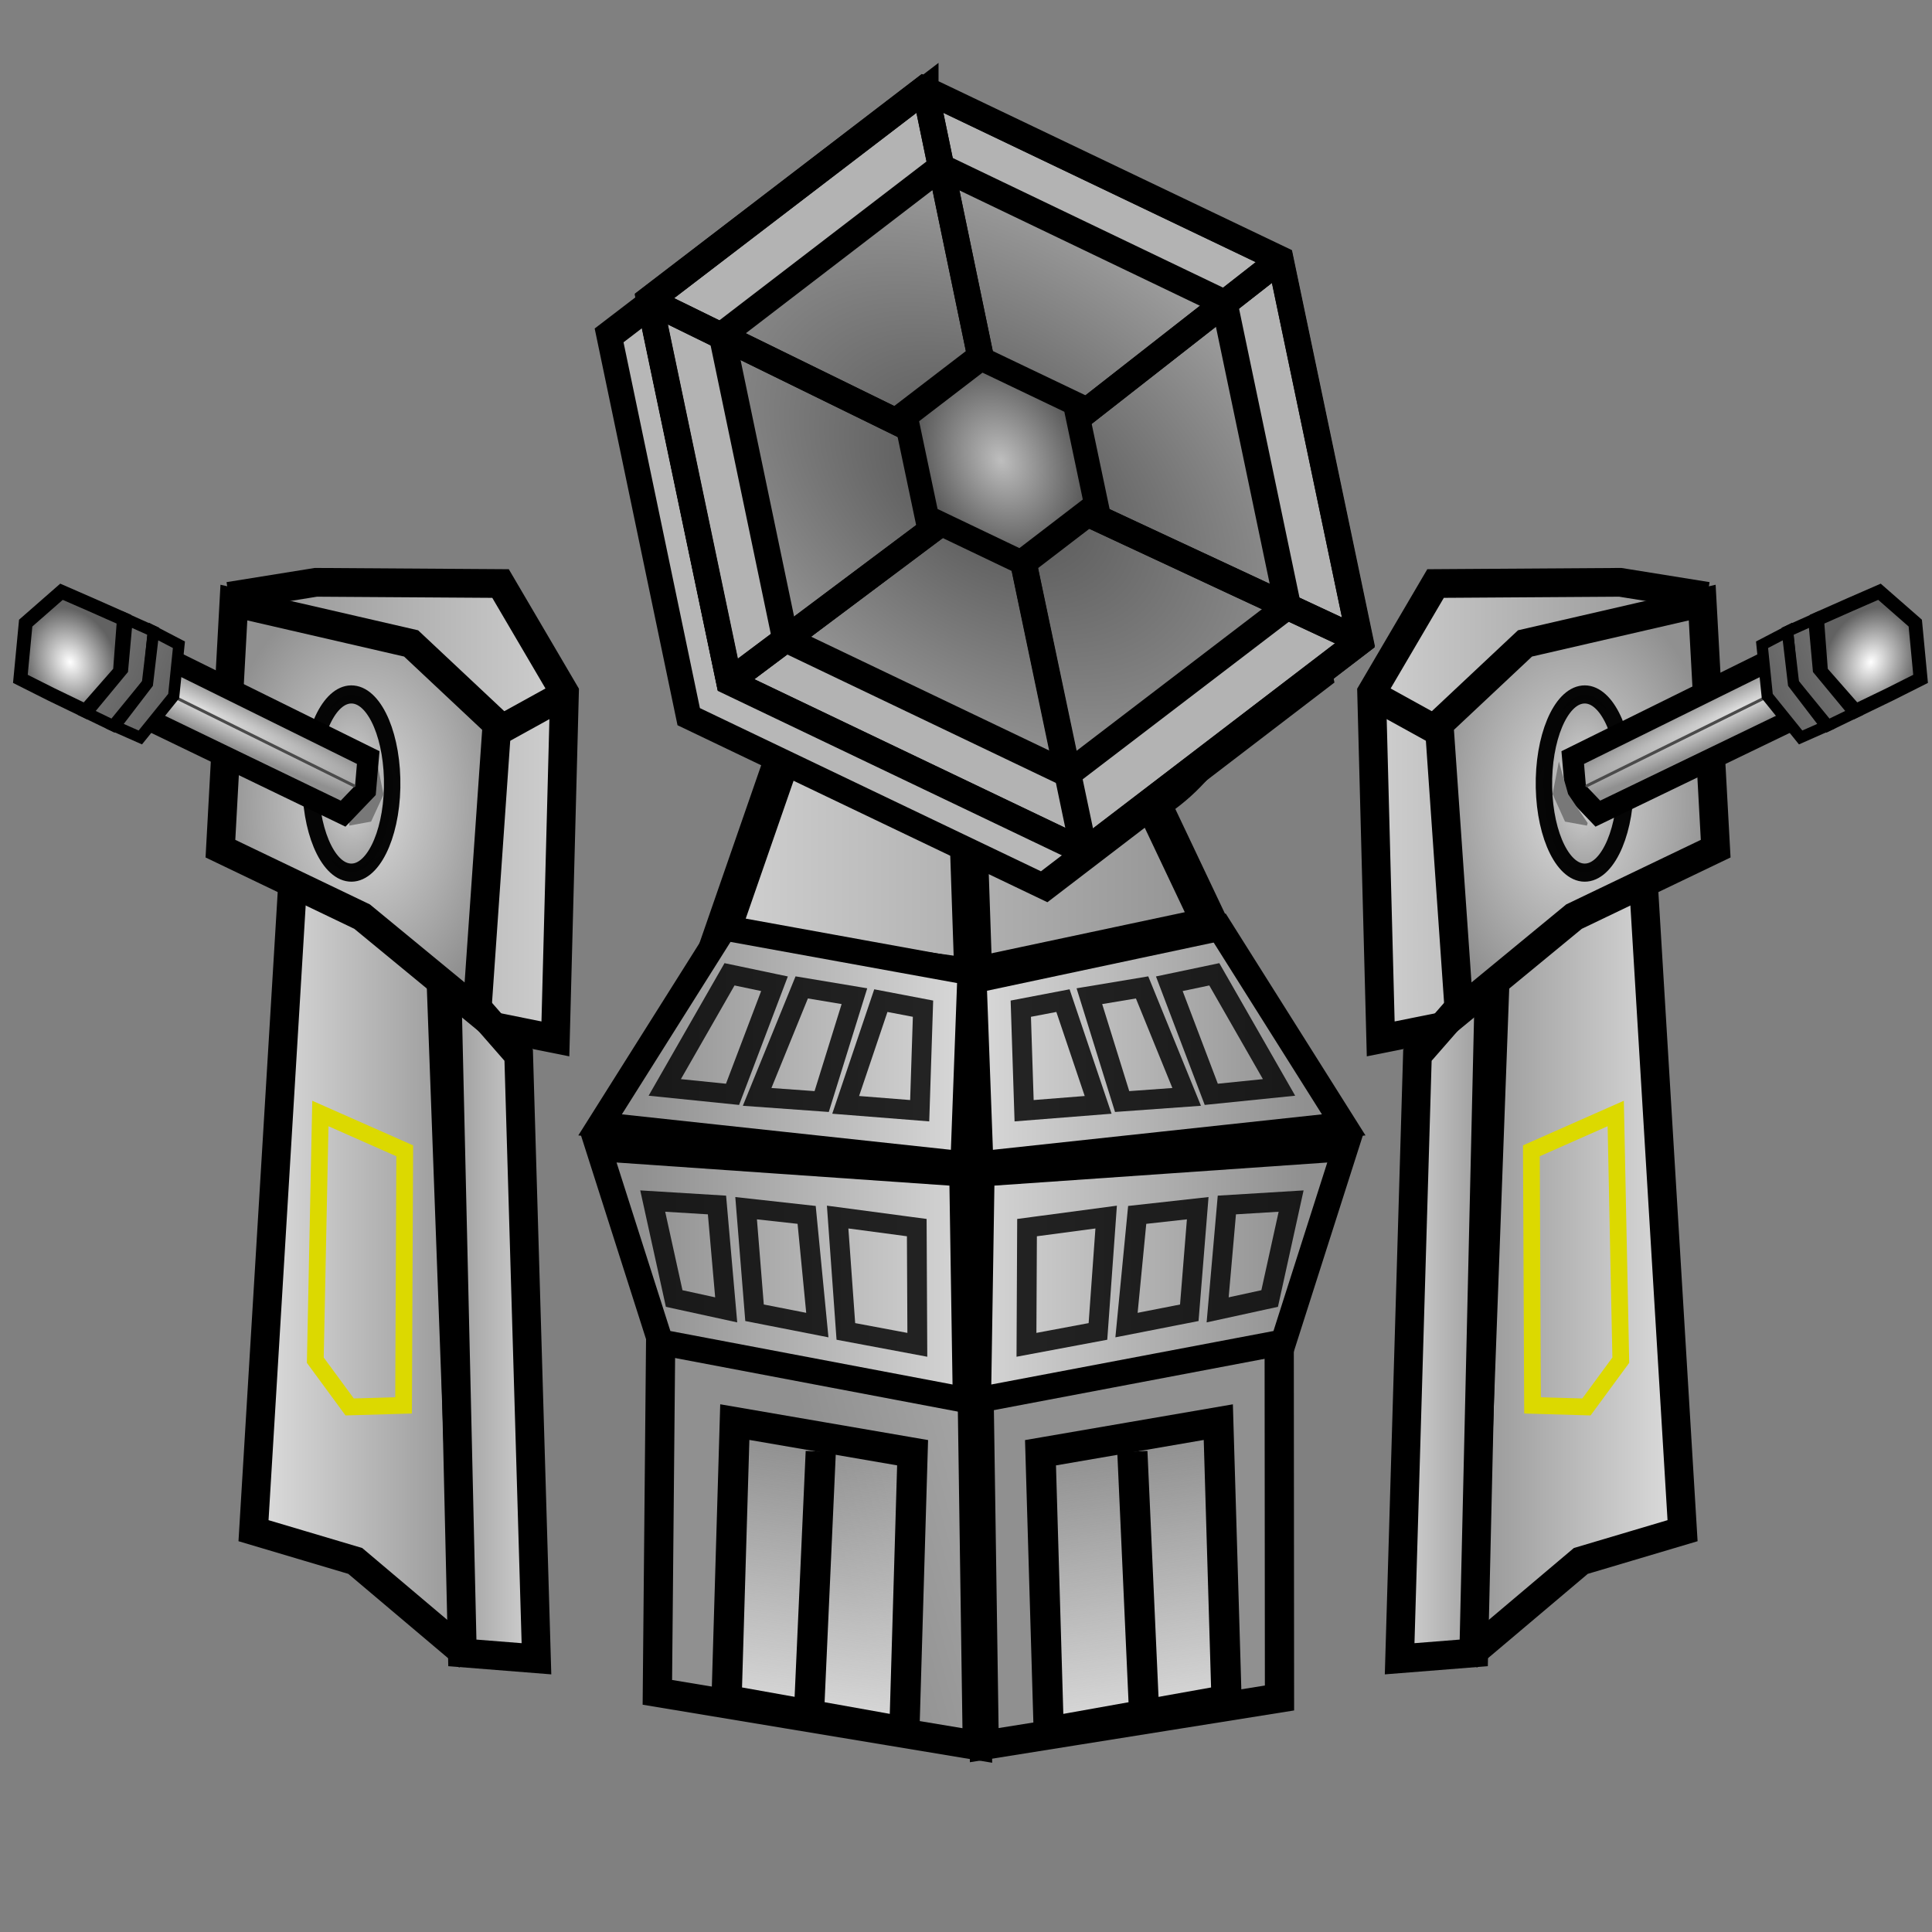<?xml version="1.0" encoding="UTF-8" standalone="no"?>
<!-- Created with Inkscape (http://www.inkscape.org/) -->

<svg
   xmlns:dc="http://purl.org/dc/elements/1.1/"
   xmlns:cc="http://creativecommons.org/ns#"
   xmlns:rdf="http://www.w3.org/1999/02/22-rdf-syntax-ns#"
   xmlns:svg="http://www.w3.org/2000/svg"
   xmlns="http://www.w3.org/2000/svg"
   xmlns:xlink="http://www.w3.org/1999/xlink"
   xmlns:sodipodi="http://sodipodi.sourceforge.net/DTD/sodipodi-0.dtd"
   xmlns:inkscape="http://www.inkscape.org/namespaces/inkscape"
   width="64"
   height="64"
   id="svg2"
   version="1.1"
   inkscape:version="0.48.4 r9939"
   sodipodi:docname="allyourbases.1.1.svg"
   inkscape:export-filename="/home/jami/workspace/valley-of-bones/art/exported/tower-overlay.png"
   inkscape:export-xdpi="90"
   inkscape:export-ydpi="90">
  <rect width="100%" height="100%" fill="#808080" stroke="none"/>
  <defs
     id="defs4">
    <linearGradient
       inkscape:collect="always"
       id="linearGradient3946">
      <stop
         style="stop-color:#dedede;stop-opacity:1;"
         offset="0"
         id="stop3948" />
      <stop
         style="stop-color:#dedede;stop-opacity:0;"
         offset="1"
         id="stop3950" />
    </linearGradient>
    <linearGradient
       id="linearGradient4002">
      <stop
         id="stop4004"
         offset="0"
         style="stop-color:#dcdcdc;stop-opacity:1;" />
      <stop
         id="stop4006"
         offset="1"
         style="stop-color:#5a5a5a;stop-opacity:1" />
    </linearGradient>
    <linearGradient
       id="linearGradient3880">
      <stop
         id="stop3882"
         offset="0"
         style="stop-color:#d8d8d8;stop-opacity:1;" />
      <stop
         id="stop3884"
         offset="1"
         style="stop-color:#969696;stop-opacity:1;" />
    </linearGradient>
    <linearGradient
       id="linearGradient3862">
      <stop
         style="stop-color:#ffffff;stop-opacity:1;"
         offset="0"
         id="stop3864" />
      <stop
         style="stop-color:#ffffff;stop-opacity:0.675;"
         offset="1"
         id="stop3866" />
    </linearGradient>
    <linearGradient
       id="linearGradient3998">
      <stop
         id="stop4000"
         offset="0"
         style="stop-color:#bebebe;stop-opacity:1;" />
      <stop
         id="stop4002"
         offset="1"
         style="stop-color:#515151;stop-opacity:1;" />
    </linearGradient>
    <linearGradient
       id="linearGradient3932">
      <stop
         id="stop3934"
         offset="0"
         style="stop-color:#ffffff;stop-opacity:1;" />
      <stop
         id="stop3936"
         offset="1"
         style="stop-color:#626262;stop-opacity:1;" />
    </linearGradient>
    <linearGradient
       id="linearGradient3926">
      <stop
         id="stop3928"
         offset="0"
         style="stop-color:#f3ee28;stop-opacity:1;" />
      <stop
         id="stop3930"
         offset="1"
         style="stop-color:#89d539;stop-opacity:1;" />
    </linearGradient>
    <linearGradient
       id="linearGradient3920">
      <stop
         style="stop-color:#da7c71;stop-opacity:1;"
         offset="0"
         id="stop3922" />
      <stop
         style="stop-color:#2daf15;stop-opacity:1;"
         offset="1"
         id="stop3924" />
    </linearGradient>
    <linearGradient
       id="linearGradient3914">
      <stop
         id="stop3916"
         offset="0"
         style="stop-color:#7be02a;stop-opacity:1;" />
      <stop
         id="stop3918"
         offset="1"
         style="stop-color:#dc5f3f;stop-opacity:1;" />
    </linearGradient>
    <linearGradient
       id="linearGradient5419">
      <stop
         style="stop-color:#575757;stop-opacity:1;"
         offset="0"
         id="stop5421" />
      <stop
         style="stop-color:#9b9b9b;stop-opacity:1;"
         offset="1"
         id="stop5423" />
    </linearGradient>
    <linearGradient
       id="linearGradient3957">
      <stop
         style="stop-color:#232323;stop-opacity:1;"
         offset="0"
         id="stop3959" />
      <stop
         style="stop-color:#252525;stop-opacity:0.667;"
         offset="1"
         id="stop3961" />
    </linearGradient>
    <linearGradient
       inkscape:collect="always"
       id="linearGradient3949">
      <stop
         style="stop-color:#2c2c2c;stop-opacity:1;"
         offset="0"
         id="stop3951" />
      <stop
         style="stop-color:#2c2c2c;stop-opacity:0;"
         offset="1"
         id="stop3953" />
    </linearGradient>
    <linearGradient
       id="linearGradient3885">
      <stop
         style="stop-color:#000000;stop-opacity:1;"
         offset="0"
         id="stop3887" />
      <stop
         style="stop-color:#abae2c;stop-opacity:0;"
         offset="1"
         id="stop3889" />
    </linearGradient>
    <linearGradient
       id="linearGradient3819">
      <stop
         style="stop-color:#353535;stop-opacity:1;"
         offset="0"
         id="stop3821" />
      <stop
         style="stop-color:#09610d;stop-opacity:0;"
         offset="1"
         id="stop3823" />
    </linearGradient>
    <linearGradient
       id="linearGradient3777">
      <stop
         style="stop-color:#dcdcdc;stop-opacity:1;"
         offset="0"
         id="stop3779" />
      <stop
         style="stop-color:#909090;stop-opacity:1;"
         offset="1"
         id="stop3781" />
    </linearGradient>
    <radialGradient
       inkscape:collect="always"
       xlink:href="#linearGradient3777"
       id="radialGradient3795"
       cx="45.312"
       cy="26.857"
       fx="45.312"
       fy="26.857"
       r="12.498"
       gradientTransform="matrix(1.284,-0.115,0.106,1.369,-15.733,-4.708)"
       gradientUnits="userSpaceOnUse" />
    <radialGradient
       inkscape:collect="always"
       xlink:href="#linearGradient3932"
       id="radialGradient3835"
       cx="39.821"
       cy="21.991"
       fx="39.821"
       fy="21.991"
       r="2.096"
       gradientTransform="matrix(1,0,0,1.362,0,-7.961)"
       gradientUnits="userSpaceOnUse" />
    <linearGradient
       inkscape:collect="always"
       xlink:href="#linearGradient3777"
       id="linearGradient3849"
       x1="61.989"
       y1="41.404"
       x2="30.177"
       y2="52.396"
       gradientUnits="userSpaceOnUse"
       gradientTransform="matrix(0.585,0,0,0.724,9.833,1000.585)" />
    <radialGradient
       inkscape:collect="always"
       xlink:href="#linearGradient3885"
       id="radialGradient3895"
       cx="34.219"
       cy="12.072"
       fx="34.219"
       fy="12.072"
       r="5.298"
       gradientTransform="matrix(0.856,-0.006,0.005,0.745,2.095,989.772)"
       gradientUnits="userSpaceOnUse" />
    <radialGradient
       inkscape:collect="always"
       xlink:href="#linearGradient3819"
       id="radialGradient3903"
       cx="34.219"
       cy="12.072"
       fx="34.219"
       fy="12.072"
       r="5.298"
       gradientTransform="matrix(0.856,-0.006,0.005,0.745,2.095,989.772)"
       gradientUnits="userSpaceOnUse" />
    <radialGradient
       inkscape:collect="always"
       xlink:href="#linearGradient3819"
       id="radialGradient3907"
       gradientUnits="userSpaceOnUse"
       gradientTransform="matrix(0.381,-0.739,0.693,0.332,7.005,1025.601)"
       cx="34.219"
       cy="12.072"
       fx="34.219"
       fy="12.072"
       r="5.298" />
    <radialGradient
       inkscape:collect="always"
       xlink:href="#linearGradient3885"
       id="radialGradient3909"
       gradientUnits="userSpaceOnUse"
       gradientTransform="matrix(0.381,-0.739,0.693,0.332,7.005,1025.601)"
       cx="34.219"
       cy="12.072"
       fx="34.219"
       fy="12.072"
       r="5.298" />
    <radialGradient
       inkscape:collect="always"
       xlink:href="#linearGradient3819"
       id="radialGradient3913"
       gradientUnits="userSpaceOnUse"
       gradientTransform="matrix(0.381,-0.739,0.693,0.332,9.462,1031.099)"
       cx="34.219"
       cy="12.072"
       fx="34.219"
       fy="12.072"
       r="5.298" />
    <radialGradient
       inkscape:collect="always"
       xlink:href="#linearGradient3885"
       id="radialGradient3915"
       gradientUnits="userSpaceOnUse"
       gradientTransform="matrix(0.381,-0.739,0.693,0.332,9.462,1031.099)"
       cx="34.219"
       cy="12.072"
       fx="34.219"
       fy="12.072"
       r="5.298" />
    <radialGradient
       inkscape:collect="always"
       xlink:href="#linearGradient3819"
       id="radialGradient3919"
       gradientUnits="userSpaceOnUse"
       gradientTransform="matrix(0.381,-0.739,0.693,0.332,15.876,1032.825)"
       cx="34.219"
       cy="12.072"
       fx="34.219"
       fy="12.072"
       r="5.298" />
    <radialGradient
       inkscape:collect="always"
       xlink:href="#linearGradient3885"
       id="radialGradient3921"
       gradientUnits="userSpaceOnUse"
       gradientTransform="matrix(0.381,-0.739,0.693,0.332,15.876,1032.825)"
       cx="34.219"
       cy="12.072"
       fx="34.219"
       fy="12.072"
       r="5.298" />
    <radialGradient
       inkscape:collect="always"
       xlink:href="#linearGradient3819"
       id="radialGradient3925"
       gradientUnits="userSpaceOnUse"
       gradientTransform="matrix(0.832,0.196,-0.183,0.724,14.323,990.895)"
       cx="34.219"
       cy="12.072"
       fx="34.219"
       fy="12.072"
       r="5.298" />
    <radialGradient
       inkscape:collect="always"
       xlink:href="#linearGradient3885"
       id="radialGradient3927"
       gradientUnits="userSpaceOnUse"
       gradientTransform="matrix(0.832,0.196,-0.183,0.724,14.323,990.895)"
       cx="34.219"
       cy="12.072"
       fx="34.219"
       fy="12.072"
       r="5.298" />
    <radialGradient
       inkscape:collect="always"
       xlink:href="#linearGradient3819"
       id="radialGradient3931"
       gradientUnits="userSpaceOnUse"
       gradientTransform="matrix(0.498,-0.671,0.629,0.434,12.998,1017.929)"
       cx="34.219"
       cy="12.072"
       fx="34.219"
       fy="12.072"
       r="5.298" />
    <radialGradient
       inkscape:collect="always"
       xlink:href="#linearGradient3885"
       id="radialGradient3933"
       gradientUnits="userSpaceOnUse"
       gradientTransform="matrix(0.498,-0.671,0.629,0.434,12.998,1017.929)"
       cx="34.219"
       cy="12.072"
       fx="34.219"
       fy="12.072"
       r="5.298" />
    <linearGradient
       inkscape:collect="always"
       xlink:href="#linearGradient3777"
       id="linearGradient3947"
       x1="35.108"
       y1="49.1"
       x2="37.87"
       y2="50.425"
       gradientUnits="userSpaceOnUse"
       gradientTransform="matrix(0.585,0,0,0.739,9.984,999.745)" />
    <radialGradient
       inkscape:collect="always"
       xlink:href="#linearGradient3949"
       id="radialGradient3955"
       cx="39.821"
       cy="21.991"
       fx="39.821"
       fy="21.991"
       r="2.096"
       gradientTransform="matrix(1,0,0,1.362,0,-7.961)"
       gradientUnits="userSpaceOnUse" />
    <linearGradient
       inkscape:collect="always"
       xlink:href="#linearGradient3932"
       id="linearGradient3866"
       x1="20.577"
       y1="44.755"
       x2="22.19"
       y2="31.125"
       gradientUnits="userSpaceOnUse"
       gradientTransform="matrix(-0.324,0,0,0.326,30.29,1006.778)" />
    <linearGradient
       inkscape:collect="always"
       xlink:href="#linearGradient3932"
       id="linearGradient3874"
       x1="26.472"
       y1="45.806"
       x2="27.911"
       y2="32.259"
       gradientUnits="userSpaceOnUse"
       gradientTransform="matrix(-0.324,0,0,0.362,35.427,1005.413)" />
    <linearGradient
       inkscape:collect="always"
       xlink:href="#linearGradient3932"
       id="linearGradient3882"
       x1="31.802"
       y1="45.419"
       x2="33.055"
       y2="33.766"
       gradientUnits="userSpaceOnUse"
       gradientTransform="matrix(-0.313,0,0,0.358,39.408,1005.617)" />
    <linearGradient
       inkscape:collect="always"
       xlink:href="#linearGradient3777"
       id="linearGradient3948"
       x1="46.19"
       y1="14.058"
       x2="50.603"
       y2="12.082"
       gradientUnits="userSpaceOnUse"
       gradientTransform="matrix(0.66,0,0,0.636,9.67,991.145)" />
    <linearGradient
       inkscape:collect="always"
       xlink:href="#linearGradient3777"
       id="linearGradient3958"
       x1="10.598"
       y1="44.489"
       x2="17.123"
       y2="37.584"
       gradientUnits="userSpaceOnUse"
       gradientTransform="matrix(0.66,0,0,0.636,9.758,990.861)" />
    <radialGradient
       inkscape:collect="always"
       xlink:href="#linearGradient3880"
       id="radialGradient3092"
       gradientUnits="userSpaceOnUse"
       gradientTransform="matrix(1.287,-0.067,0.121,2.313,-16.226,-32.213)"
       cx="45.312"
       cy="26.857"
       fx="45.312"
       fy="26.857"
       r="12.498" />
    <linearGradient
       inkscape:collect="always"
       xlink:href="#linearGradient3862"
       id="linearGradient3876"
       x1="40.483"
       y1="56.773"
       x2="40.118"
       y2="43.136"
       gradientUnits="userSpaceOnUse"
       gradientTransform="matrix(0.499,0,0,0.669,30.709,11.434)" />
    <linearGradient
       inkscape:collect="always"
       xlink:href="#linearGradient3777"
       id="linearGradient3927"
       gradientUnits="userSpaceOnUse"
       gradientTransform="matrix(-1,0,0,1,61.209,995.188)"
       x1="6.63"
       y1="35.412"
       x2="14.759"
       y2="35.412" />
    <linearGradient
       inkscape:collect="always"
       xlink:href="#linearGradient5419"
       id="linearGradient3975"
       gradientUnits="userSpaceOnUse"
       gradientTransform="matrix(0.942,0,0,0.897,4.585,113.445)"
       x1="56.483"
       y1="1000.986"
       x2="64.476"
       y2="997.703" />
    <radialGradient
       inkscape:collect="always"
       xlink:href="#linearGradient3777"
       id="radialGradient3977"
       gradientUnits="userSpaceOnUse"
       gradientTransform="matrix(0.047,0.057,-0.741,0.319,66.237,1004.141)"
       cx="49.554"
       cy="15.741"
       fx="49.554"
       fy="15.741"
       r="11.054" />
    <radialGradient
       inkscape:collect="always"
       xlink:href="#linearGradient3932"
       id="radialGradient3979"
       gradientUnits="userSpaceOnUse"
       gradientTransform="matrix(0.225,0.534,-0.45,0.194,498.259,784.318)"
       cx="60.042"
       cy="999.655"
       fx="60.042"
       fy="999.655"
       r="1.939" />
    <radialGradient
       inkscape:collect="always"
       xlink:href="#linearGradient3777"
       id="radialGradient3987"
       cx="50.022"
       cy="1013.657"
       fx="50.022"
       fy="1013.657"
       r="5.356"
       gradientTransform="matrix(1,0,0,1.357,0.688,-360.141)"
       gradientUnits="userSpaceOnUse" />
    <linearGradient
       inkscape:collect="always"
       xlink:href="#linearGradient3777"
       id="linearGradient3999"
       x1="40.361"
       y1="24.333"
       x2="54.893"
       y2="24.333"
       gradientUnits="userSpaceOnUse"
       gradientTransform="translate(0.655,991.201)" />
    <linearGradient
       inkscape:collect="always"
       xlink:href="#linearGradient3777"
       id="linearGradient4011"
       x1="43.309"
       y1="42.096"
       x2="47.592"
       y2="42.096"
       gradientUnits="userSpaceOnUse"
       gradientTransform="translate(0.655,991.201)" />
    <radialGradient
       inkscape:collect="always"
       xlink:href="#linearGradient3777"
       id="radialGradient4031"
       cx="49.518"
       cy="23.371"
       fx="49.518"
       fy="23.371"
       r="2.205"
       gradientTransform="matrix(1,0,0,1.662,0,-15.468)"
       gradientUnits="userSpaceOnUse" />
    <linearGradient
       inkscape:collect="always"
       xlink:href="#linearGradient3777"
       id="linearGradient4052"
       x1="53.125"
       y1="35.719"
       x2="63.375"
       y2="35.719"
       gradientUnits="userSpaceOnUse"
       gradientTransform="translate(0,990.362)" />
    <linearGradient
       inkscape:collect="always"
       xlink:href="#linearGradient4002"
       id="linearGradient4062"
       x1="38.062"
       y1="24.594"
       x2="40.124"
       y2="21.201"
       gradientUnits="userSpaceOnUse"
       gradientTransform="translate(0,990.362)" />
    <linearGradient
       inkscape:collect="always"
       xlink:href="#linearGradient3777"
       id="linearGradient4066"
       gradientUnits="userSpaceOnUse"
       x1="53.125"
       y1="35.719"
       x2="63.375"
       y2="35.719"
       gradientTransform="translate(-18.062,999.018)" />
    <linearGradient
       inkscape:collect="always"
       xlink:href="#linearGradient3777"
       id="linearGradient4146"
       gradientUnits="userSpaceOnUse"
       gradientTransform="matrix(0.906,0,0,1,2.599,995)"
       x1="6.63"
       y1="35.412"
       x2="14.759"
       y2="35.412" />
    <linearGradient
       inkscape:collect="always"
       xlink:href="#linearGradient3777"
       id="linearGradient4148"
       gradientUnits="userSpaceOnUse"
       x1="40.361"
       y1="24.333"
       x2="54.893"
       y2="24.333"
       gradientTransform="matrix(-0.906,0,0,1,57.464,991.013)" />
    <linearGradient
       inkscape:collect="always"
       xlink:href="#linearGradient3777"
       id="linearGradient4150"
       gradientUnits="userSpaceOnUse"
       x1="43.309"
       y1="42.096"
       x2="47.592"
       y2="42.096"
       gradientTransform="matrix(-0.906,0,0,1,57.464,991.013)" />
    <radialGradient
       inkscape:collect="always"
       xlink:href="#linearGradient3777"
       id="radialGradient4152"
       gradientUnits="userSpaceOnUse"
       gradientTransform="matrix(1,0,0,1.662,0,-15.468)"
       cx="49.518"
       cy="23.371"
       fx="49.518"
       fy="23.371"
       r="2.205" />
    <radialGradient
       inkscape:collect="always"
       xlink:href="#linearGradient3777"
       id="radialGradient4154"
       gradientUnits="userSpaceOnUse"
       gradientTransform="matrix(-0.042,0.057,0.672,0.319,-1.957,1003.954)"
       cx="49.554"
       cy="15.741"
       fx="49.554"
       fy="15.741"
       r="11.054" />
    <radialGradient
       inkscape:collect="always"
       xlink:href="#linearGradient3932"
       id="radialGradient4156"
       gradientUnits="userSpaceOnUse"
       gradientTransform="matrix(-0.204,0.534,0.408,0.194,-393.396,784.13)"
       cx="60.042"
       cy="999.655"
       fx="60.042"
       fy="999.655"
       r="1.939" />
    <linearGradient
       inkscape:collect="always"
       xlink:href="#linearGradient5419"
       id="linearGradient4158"
       gradientUnits="userSpaceOnUse"
       gradientTransform="matrix(-0.854,0,0,0.897,53.904,113.238)"
       x1="56.483"
       y1="1000.986"
       x2="64.476"
       y2="997.703" />
    <linearGradient
       inkscape:collect="always"
       xlink:href="#linearGradient3777"
       id="linearGradient4160"
       gradientUnits="userSpaceOnUse"
       x1="53.125"
       y1="35.719"
       x2="63.375"
       y2="35.719"
       gradientTransform="matrix(-1,0,0,1,62.688,990.175)" />
    <linearGradient
       inkscape:collect="always"
       xlink:href="#linearGradient3777"
       id="linearGradient4162"
       gradientUnits="userSpaceOnUse"
       gradientTransform="matrix(-1,0,0,1,80.75,998.831)"
       x1="53.125"
       y1="35.719"
       x2="63.375"
       y2="35.719" />
    <radialGradient
       inkscape:collect="always"
       xlink:href="#linearGradient3777"
       id="radialGradient4168"
       gradientUnits="userSpaceOnUse"
       gradientTransform="matrix(-0.906,0,0,1.357,57.385,-360.516)"
       cx="50.022"
       cy="1013.657"
       fx="50.022"
       fy="1013.657"
       r="5.356" />
    <linearGradient
       inkscape:collect="always"
       xlink:href="#linearGradient3932"
       id="linearGradient3937"
       gradientUnits="userSpaceOnUse"
       gradientTransform="matrix(-0.471,0,0,-0.501,44.444,1034.115)"
       x1="31.802"
       y1="45.419"
       x2="33.055"
       y2="33.766" />
    <linearGradient
       inkscape:collect="always"
       xlink:href="#linearGradient3932"
       id="linearGradient3939"
       gradientUnits="userSpaceOnUse"
       gradientTransform="matrix(-0.471,0,0,-0.501,33.069,1033.961)"
       x1="20.577"
       y1="44.755"
       x2="22.19"
       y2="31.125" />
    <linearGradient
       inkscape:collect="always"
       xlink:href="#linearGradient3932"
       id="linearGradient3941"
       gradientUnits="userSpaceOnUse"
       gradientTransform="matrix(-0.471,0,0,-0.501,39.873,1034.131)"
       x1="26.472"
       y1="45.806"
       x2="27.911"
       y2="32.259" />
    <linearGradient
       inkscape:collect="always"
       xlink:href="#linearGradient3777"
       id="linearGradient3955"
       x1="21.471"
       y1="19.812"
       x2="39.311"
       y2="19.812"
       gradientUnits="userSpaceOnUse"
       gradientTransform="matrix(1.101,0,0,1.269,-2.601,991.014)" />
    <linearGradient
       inkscape:collect="always"
       xlink:href="#linearGradient3777"
       id="linearGradient3967"
       x1="31.279"
       y1="1013.83"
       x2="41.682"
       y2="1013.83"
       gradientUnits="userSpaceOnUse"
       gradientTransform="matrix(1.1,0,0,1.269,-2.574,-263.084)" />
    <linearGradient
       inkscape:collect="always"
       xlink:href="#linearGradient3777"
       id="linearGradient3976"
       x1="30.814"
       y1="1019.731"
       x2="41.571"
       y2="1019.731"
       gradientUnits="userSpaceOnUse"
       gradientTransform="matrix(1.101,0,0,1.269,-2.601,-263.084)" />
    <linearGradient
       inkscape:collect="always"
       xlink:href="#linearGradient3777"
       id="linearGradient3984"
       x1="18.905"
       y1="1019.973"
       x2="32.004"
       y2="1019.973"
       gradientUnits="userSpaceOnUse"
       gradientTransform="matrix(0.886,0,0,1,3.527,0)" />
    <linearGradient
       inkscape:collect="always"
       xlink:href="#linearGradient3777"
       id="linearGradient3992"
       x1="18.474"
       y1="1014.078"
       x2="32.114"
       y2="1014.078"
       gradientUnits="userSpaceOnUse"
       gradientTransform="matrix(0.885,0,0,1,3.549,0)" />
    <linearGradient
       inkscape:collect="always"
       xlink:href="#linearGradient3777"
       id="linearGradient4024"
       gradientUnits="userSpaceOnUse"
       gradientTransform="matrix(-1.1,0,0,1.269,66.965,-263.084)"
       x1="31.279"
       y1="1013.83"
       x2="41.682"
       y2="1013.83" />
    <linearGradient
       inkscape:collect="always"
       xlink:href="#linearGradient3777"
       id="linearGradient4028"
       gradientUnits="userSpaceOnUse"
       gradientTransform="matrix(-1.101,0,0,1.269,66.993,-263.084)"
       x1="30.814"
       y1="1019.731"
       x2="41.571"
       y2="1019.731" />
    <linearGradient
       inkscape:collect="always"
       xlink:href="#linearGradient3777"
       id="linearGradient3214"
       gradientUnits="userSpaceOnUse"
       gradientTransform="matrix(-0.906,0,0,1,61.537,995)"
       x1="6.63"
       y1="35.412"
       x2="14.759"
       y2="35.412" />
    <linearGradient
       inkscape:collect="always"
       xlink:href="#linearGradient3777"
       id="linearGradient3216"
       gradientUnits="userSpaceOnUse"
       gradientTransform="matrix(0.906,0,0,1,6.671,991.013)"
       x1="40.361"
       y1="24.333"
       x2="54.893"
       y2="24.333" />
    <linearGradient
       inkscape:collect="always"
       xlink:href="#linearGradient3777"
       id="linearGradient3218"
       gradientUnits="userSpaceOnUse"
       gradientTransform="matrix(0.906,0,0,1,6.671,991.013)"
       x1="43.309"
       y1="42.096"
       x2="47.592"
       y2="42.096" />
    <radialGradient
       inkscape:collect="always"
       xlink:href="#linearGradient3777"
       id="radialGradient3220"
       gradientUnits="userSpaceOnUse"
       gradientTransform="matrix(0.906,0,0,1.357,6.75,-360.516)"
       cx="50.022"
       cy="1013.657"
       fx="50.022"
       fy="1013.657"
       r="5.356" />
    <radialGradient
       inkscape:collect="always"
       xlink:href="#linearGradient3777"
       id="radialGradient3222"
       gradientUnits="userSpaceOnUse"
       gradientTransform="matrix(1,0,0,1.662,0,-15.468)"
       cx="49.518"
       cy="23.371"
       fx="49.518"
       fy="23.371"
       r="2.205" />
    <radialGradient
       inkscape:collect="always"
       xlink:href="#linearGradient3777"
       id="radialGradient3224"
       gradientUnits="userSpaceOnUse"
       gradientTransform="matrix(0.042,0.057,-0.672,0.319,66.093,1003.954)"
       cx="49.554"
       cy="15.741"
       fx="49.554"
       fy="15.741"
       r="11.054" />
    <radialGradient
       inkscape:collect="always"
       xlink:href="#linearGradient3932"
       id="radialGradient3226"
       gradientUnits="userSpaceOnUse"
       gradientTransform="matrix(0.185,0.857,-0.791,0.37,842.183,588.611)"
       cx="60.123"
       cy="1000.421"
       fx="60.123"
       fy="1000.421"
       r="1.939" />
    <linearGradient
       inkscape:collect="always"
       xlink:href="#linearGradient5419"
       id="linearGradient3228"
       gradientUnits="userSpaceOnUse"
       gradientTransform="matrix(0.854,0,0,0.897,9.921,113.382)"
       x1="56.483"
       y1="1000.986"
       x2="64.476"
       y2="997.703" />
    <linearGradient
       inkscape:collect="always"
       xlink:href="#linearGradient5419"
       id="linearGradient3938"
       gradientUnits="userSpaceOnUse"
       gradientTransform="matrix(0.854,0,0,0.897,9.034,113.782)"
       x1="56.483"
       y1="1000.986"
       x2="64.476"
       y2="997.703" />
    <radialGradient
       inkscape:collect="always"
       xlink:href="#linearGradient3777"
       id="radialGradient3953"
       gradientUnits="userSpaceOnUse"
       gradientTransform="matrix(-0.042,0.057,0.672,0.319,-1.796,1003.954)"
       cx="49.554"
       cy="15.741"
       fx="49.554"
       fy="15.741"
       r="11.054" />
    <radialGradient
       inkscape:collect="always"
       xlink:href="#linearGradient3932"
       id="radialGradient3956"
       gradientUnits="userSpaceOnUse"
       gradientTransform="matrix(-0.185,0.857,0.791,0.37,-777.886,588.611)"
       cx="60.123"
       cy="1000.421"
       fx="60.123"
       fy="1000.421"
       r="1.939" />
    <linearGradient
       inkscape:collect="always"
       xlink:href="#linearGradient5419"
       id="linearGradient3959"
       gradientUnits="userSpaceOnUse"
       gradientTransform="matrix(-0.854,0,0,0.897,54.375,113.382)"
       x1="56.483"
       y1="1000.986"
       x2="64.476"
       y2="997.703" />
    <linearGradient
       inkscape:collect="always"
       xlink:href="#linearGradient5419"
       id="linearGradient3961"
       gradientUnits="userSpaceOnUse"
       gradientTransform="matrix(-0.854,0,0,0.897,55.263,113.782)"
       x1="56.483"
       y1="1000.986"
       x2="64.476"
       y2="997.703" />
    <linearGradient
       inkscape:collect="always"
       xlink:href="#linearGradient3946"
       id="linearGradient3952"
       x1="26.338"
       y1="57.525"
       x2="27.533"
       y2="47.889"
       gradientUnits="userSpaceOnUse" />
    <linearGradient
       inkscape:collect="always"
       xlink:href="#linearGradient3946"
       id="linearGradient3960"
       gradientUnits="userSpaceOnUse"
       x1="26.338"
       y1="57.525"
       x2="27.533"
       y2="47.889"
       gradientTransform="matrix(-1,0,0,1,64.7,988.362)" />
    <radialGradient
       inkscape:collect="always"
       xlink:href="#linearGradient4316"
       id="radialGradient4314"
       cx="7.371"
       cy="10.135"
       fx="7.371"
       fy="10.135"
       r="10.322"
       gradientTransform="matrix(2.014,0.165,0.426,1.871,-12.002,-9.868)"
       gradientUnits="userSpaceOnUse" />
    <linearGradient
       id="linearGradient4316">
      <stop
         id="stop4318"
         offset="0"
         style="stop-color:#515151;stop-opacity:1;" />
      <stop
         id="stop4320"
         offset="1"
         style="stop-color:#e3e3e3;stop-opacity:1;" />
    </linearGradient>
    <clipPath
       clipPathUnits="userSpaceOnUse"
       id="clipPath4239-9">
      <path
         transform="matrix(1.207,-0.079,0.264,1.262,-42.059,998.795)"
         d="m 17.612,15.599 -9.92,5.727 -9.92,-5.727 0,-11.454 9.92,-5.727 9.92,5.727 z"
         inkscape:randomized="0"
         inkscape:rounded="0"
         inkscape:flatsided="true"
         sodipodi:arg2="1.0471976"
         sodipodi:arg1="0.52359878"
         sodipodi:r2="9.919755"
         sodipodi:r1="11.454346"
         sodipodi:cy="9.872016"
         sodipodi:cx="7.6923652"
         sodipodi:sides="6"
         id="path4241-6"
         style="color:#000000;fill:none;stroke:#000000;stroke-width:0.805;stroke-miterlimit:4;stroke-opacity:1;stroke-dasharray:none;marker:none;visibility:visible;display:inline;overflow:visible;enable-background:accumulate"
         sodipodi:type="star" />
    </clipPath>
    <radialGradient
       inkscape:collect="always"
       xlink:href="#linearGradient3777"
       id="radialGradient3991"
       cx="7.692"
       cy="9.872"
       fx="7.692"
       fy="9.872"
       r="10.322"
       gradientTransform="matrix(1,0,0,1.149,0,-1.468)"
       gradientUnits="userSpaceOnUse" />
    <radialGradient
       inkscape:collect="always"
       xlink:href="#linearGradient3998"
       id="radialGradient3993"
       gradientUnits="userSpaceOnUse"
       gradientTransform="matrix(1,0,0,1.149,0,-1.468)"
       cx="7.692"
       cy="9.872"
       fx="7.692"
       fy="9.872"
       r="10.322" />
    <radialGradient
       inkscape:collect="always"
       xlink:href="#linearGradient3862"
       id="radialGradient3973"
       cx="52.214"
       cy="41.819"
       fx="52.214"
       fy="41.819"
       r="1.203"
       gradientTransform="matrix(1,0,0,3.747,0,-114.857)"
       gradientUnits="userSpaceOnUse" />
    <radialGradient
       inkscape:collect="always"
       xlink:href="#linearGradient3862"
       id="radialGradient3980"
       cx="11.941"
       cy="41.819"
       fx="11.941"
       fy="41.819"
       r="1.173"
       gradientTransform="matrix(1,0,0,3.84,0,-118.763)"
       gradientUnits="userSpaceOnUse" />
  </defs>
  <sodipodi:namedview
     id="base"
     pagecolor="#000000"
     bordercolor="#666666"
     borderopacity="1.0"
     inkscape:pageopacity="0"
     inkscape:pageshadow="2"
     inkscape:zoom="7.365"
     inkscape:cx="43.023304"
     inkscape:cy="30.01359"
     inkscape:document-units="px"
     inkscape:current-layer="g3757"
     showgrid="false"
     inkscape:window-width="1918"
     inkscape:window-height="1050"
     inkscape:window-x="0"
     inkscape:window-y="0"
     inkscape:window-maximized="0"
     showguides="true"
     inkscape:guide-bbox="true" />
  <g
     inkscape:label="guide"
     inkscape:groupmode="layer"
     id="layer1"
     transform="translate(0,-988.362)"
     style="display:none" />
  <g
     transform="translate(0,-988.362)"
     id="g3757"
     inkscape:groupmode="layer"
     inkscape:label="castle"
     style="display:inline">
    <path
       sodipodi:type="star"
       style="opacity:0;fill:#9d7249;fill-opacity:1;stroke:#8d6642;stroke-width:1.209;stroke-linecap:butt;stroke-linejoin:miter;stroke-miterlimit:4;stroke-opacity:1;stroke-dasharray:none"
       id="path3985"
       sodipodi:sides="6"
       sodipodi:cx="17.744135"
       sodipodi:cy="14.515422"
       sodipodi:r1="28.801908"
       sodipodi:r2="24.943186"
       sodipodi:arg1="0.52359878"
       sodipodi:arg2="1.0471976"
       inkscape:flatsided="true"
       inkscape:rounded="0"
       inkscape:randomized="0"
       d="M 42.687,28.916 17.744,43.317 -7.199,28.916 -7.199,0.114 17.744,-14.286 42.687,0.114 z"
       transform="matrix(1.266,0,0,1.097,10.208,1007.188)" />
    <path
       sodipodi:nodetypes="ccccc"
       inkscape:connector-curvature="0"
       id="path3915"
       d="m 40.398,1019.095 4.114,6.53 -12.028,1.297 -0.235,-6.347 z"
       style="fill:url(#linearGradient3967);fill-opacity:1;stroke:#000000;stroke-width:0.849;stroke-linecap:butt;stroke-linejoin:miter;stroke-miterlimit:4;stroke-opacity:1;stroke-dasharray:none" />
    <path
       style="fill:url(#linearGradient3955);fill-opacity:1;stroke:#000000;stroke-width:1.182px;stroke-linecap:butt;stroke-linejoin:miter;stroke-opacity:1"
       d="m 23.815,1019.55 2.465,-7.104 10.549,-0.346 3.273,6.902 -7.95,1.691 z"
       id="path3943"
       inkscape:connector-curvature="0"
       sodipodi:nodetypes="cccccc" />
    <path
       sodipodi:nodetypes="ccccc"
       inkscape:connector-curvature="0"
       id="path3920"
       d="m 37.172,1024.852 2.138,-0.154 -1.477,-3.627 -1.746,0.291 z"
       style="opacity:0.832;fill:none;stroke:#000000;stroke-width:0.655;stroke-linecap:butt;stroke-linejoin:miter;stroke-miterlimit:4;stroke-opacity:1;stroke-dasharray:none" />
    <path
       style="fill:url(#linearGradient3947);fill-opacity:1;stroke:#000000;stroke-width:0.968;stroke-linecap:round;stroke-linejoin:miter;stroke-miterlimit:4;stroke-opacity:1;stroke-dasharray:none"
       d="m 42.375,1032.716 0.01,11.894 -9.781,1.562 -0.173,-11.719 c 3.455,-0.628 6.424,-0.96 9.944,-1.736 z"
       id="path3937"
       inkscape:connector-curvature="0"
       sodipodi:nodetypes="cccccc" />
    <path
       style="fill:url(#linearGradient3976);fill-opacity:1;stroke:#000000;stroke-width:0.85;stroke-linecap:butt;stroke-linejoin:miter;stroke-miterlimit:4;stroke-opacity:1;stroke-dasharray:none"
       d="m 42.513,1032.824 2.05,-6.42 -12.041,0.836 -0.117,7.5 z"
       id="path3833"
       inkscape:connector-curvature="0"
       sodipodi:nodetypes="ccccc" />
    <path
       sodipodi:nodetypes="ccccc"
       inkscape:connector-curvature="0"
       id="path3922"
       d="m 40.125,1024.613 -1.39,-3.663 1.49,-0.313 2.145,3.747 z"
       style="opacity:0.832;fill:none;stroke:#000000;stroke-width:0.655;stroke-linecap:butt;stroke-linejoin:miter;stroke-miterlimit:4;stroke-opacity:1;stroke-dasharray:none" />
    <path
       style="fill:none;stroke:#000000;stroke-width:1.255px;stroke-linecap:butt;stroke-linejoin:miter;stroke-opacity:1"
       d="m 32.229,1020.316 -0.257,-7.557"
       id="path3959"
       inkscape:connector-curvature="0"
       sodipodi:nodetypes="cc" />
    <path
       style="fill:url(#linearGradient3958);fill-opacity:1;stroke:#000000;stroke-width:0.571;stroke-linecap:round;stroke-linejoin:miter;stroke-miterlimit:4;stroke-opacity:1;stroke-dasharray:none"
       d="m 30.55,1012.417 -4.83,-0.114 -3.321,-4.987 0.467,-0.548 8.213,5.706"
       id="path3950"
       inkscape:connector-curvature="0"
       sodipodi:nodetypes="ccccc" />
    <path
       style="fill:url(#linearGradient3849);fill-opacity:1;stroke:#000000;stroke-width:0.968;stroke-linecap:round;stroke-linejoin:miter;stroke-miterlimit:4;stroke-opacity:1;stroke-dasharray:none"
       d="m 21.906,1032.686 10.3,1.854 0.169,11.643 -10.599,-1.76 0.109,-11.665"
       id="path3837"
       inkscape:connector-curvature="0"
       sodipodi:nodetypes="ccccc" />
    <path
       style="opacity:0.832;fill:none;stroke:#000000;stroke-width:0.655;stroke-linecap:butt;stroke-linejoin:miter;stroke-miterlimit:4;stroke-opacity:1;stroke-dasharray:none"
       d="m 34.022,1029.028 2.621,-0.349 -0.272,3.788 -2.368,0.444 z"
       id="path3886"
       inkscape:connector-curvature="0"
       sodipodi:nodetypes="ccccc" />
    <path
       style="fill:url(#linearGradient3948);fill-opacity:1;stroke:#000000;stroke-width:0.571;stroke-linecap:round;stroke-linejoin:miter;stroke-miterlimit:4;stroke-opacity:1;stroke-dasharray:none"
       d="m 24.93,1006.129 -2.492,0.757 0.203,-0.867 0.206,-0.801 1.497,-0.673 0.612,1.615"
       id="path3938"
       inkscape:connector-curvature="0"
       sodipodi:nodetypes="cccccc" />
    <path
       style="opacity:0.832;fill:none;stroke:#000000;stroke-width:0.655;stroke-linecap:butt;stroke-linejoin:miter;stroke-miterlimit:4;stroke-opacity:1;stroke-dasharray:none"
       d="m 37.671,1028.607 -0.354,3.65 2.08,-0.408 0.279,-3.464 z"
       id="path3884"
       inkscape:connector-curvature="0"
       sodipodi:nodetypes="ccccc" />
    <path
       sodipodi:type="arc"
       style="fill:url(#radialGradient3092);fill-opacity:1;stroke:#000000;stroke-width:1.264;stroke-linecap:round;stroke-linejoin:round;stroke-miterlimit:4;stroke-opacity:1;stroke-dasharray:none"
       id="path3007"
       sodipodi:cx="45.3125"
       sodipodi:cy="26.857143"
       sodipodi:rx="12.433988"
       sodipodi:ry="17.681652"
       d="M 57.734,26.056 C 58.045,35.812 52.736,44.078 45.876,44.521 39.016,44.963 33.202,37.413 32.891,27.658 32.58,17.903 37.889,9.636 44.749,9.194 51.475,8.76 57.222,16.018 57.713,25.567"
       transform="matrix(0.628,-0.195,0.202,0.605,-0.582,997.651)"
       sodipodi:start="6.2378845"
       sodipodi:end="12.49334"
       sodipodi:open="true" />
    <path
       sodipodi:open="true"
       sodipodi:end="12.49334"
       sodipodi:start="6.2378845"
       transform="matrix(0.628,-0.195,0.202,0.605,0.357,997.376)"
       d="m 56.778,26.086 c 0.287,9.391 -4.614,17.349 -10.946,17.774 C 39.5,44.287 34.134,37.019 33.847,27.628 33.56,18.237 38.46,10.279 44.793,9.853 51.001,9.436 56.306,16.423 56.76,25.615"
       sodipodi:ry="17.02112"
       sodipodi:rx="11.47765"
       sodipodi:cy="26.857143"
       sodipodi:cx="45.3125"
       id="path4004"
       style="fill:url(#radialGradient3795);fill-opacity:1;stroke:#000000;stroke-width:1.212;stroke-linecap:round;stroke-linejoin:round;stroke-miterlimit:4;stroke-opacity:1;stroke-dasharray:none"
       sodipodi:type="arc" />
    <path
       sodipodi:type="arc"
       style="fill:url(#radialGradient3835);fill-opacity:1;stroke:url(#radialGradient3955);stroke-width:0.8;stroke-linecap:round;stroke-linejoin:round;stroke-miterlimit:4;stroke-opacity:1;stroke-dasharray:none"
       id="path3797"
       sodipodi:cx="39.82143"
       sodipodi:cy="21.991072"
       sodipodi:rx="1.6964285"
       sodipodi:ry="2.4553571"
       d="m 41.516,21.88 c 0.042,1.355 -0.682,2.503 -1.618,2.564 -0.936,0.061 -1.729,-0.987 -1.772,-2.342 -0.042,-1.355 0.682,-2.503 1.618,-2.564 0.918,-0.06 1.702,0.948 1.769,2.274"
       transform="matrix(0.62,-0.217,0.225,0.598,4.866,999.851)"
       sodipodi:start="6.2378845"
       sodipodi:end="12.49334"
       sodipodi:open="true" />
    <path
       style="fill:none;stroke:#2a2a2a;stroke-width:0.518;stroke-linecap:round;stroke-linejoin:miter;stroke-miterlimit:4;stroke-opacity:1;stroke-dasharray:none"
       d="m 27.507,999.516 5.409,3.349"
       id="path3859"
       inkscape:connector-curvature="0"
       sodipodi:nodetypes="cc" />
    <path
       style="fill:none;stroke:#2a2a2a;stroke-width:0.518;stroke-linecap:round;stroke-linejoin:miter;stroke-miterlimit:4;stroke-opacity:1;stroke-dasharray:none"
       d="m 35.688,995.94 -0.945,6.358"
       id="path3861"
       inkscape:connector-curvature="0"
       sodipodi:nodetypes="cc" />
    <path
       style="fill:none;stroke:#2a2a2a;stroke-width:0.518;stroke-linecap:round;stroke-linejoin:miter;stroke-miterlimit:4;stroke-opacity:1;stroke-dasharray:none"
       d="m 36.509,1004.398 4.095,-1.69"
       id="path3863"
       inkscape:connector-curvature="0"
       sodipodi:nodetypes="cc" />
    <path
       style="fill:none;stroke:#2a2a2a;stroke-width:0.518;stroke-linecap:round;stroke-linejoin:miter;stroke-miterlimit:4;stroke-opacity:1;stroke-dasharray:none"
       d="m 36.185,1005.93 4.996,3.43"
       id="path3865"
       inkscape:connector-curvature="0"
       sodipodi:nodetypes="cc" />
    <path
       style="fill:none;stroke:#2a2a2a;stroke-width:0.518;stroke-linecap:round;stroke-linejoin:miter;stroke-miterlimit:4;stroke-opacity:1;stroke-dasharray:none"
       d="m 34.406,1006.498 -0.665,7.492"
       id="path3867"
       inkscape:connector-curvature="0"
       sodipodi:nodetypes="cc" />
    <path
       style="fill:none;stroke:#2a2a2a;stroke-width:0.518;stroke-linecap:round;stroke-linejoin:miter;stroke-miterlimit:4;stroke-opacity:1;stroke-dasharray:none"
       d="m 33.034,1005.476 -4.795,2.015"
       id="path3869"
       inkscape:connector-curvature="0"
       sodipodi:nodetypes="cc" />
    <path
       style="fill:url(#radialGradient3903);fill-opacity:1;stroke:url(#radialGradient3895);stroke-width:0.648px;stroke-linecap:butt;stroke-linejoin:miter;stroke-opacity:1"
       d="m 28.768,999.099 5.023,2.787 0.84,-5.424 z"
       id="path3883"
       inkscape:connector-curvature="0"
       sodipodi:nodetypes="cccc" />
    <path
       sodipodi:nodetypes="cccc"
       inkscape:connector-curvature="0"
       id="path3905"
       d="m 28.37,1006.348 4.414,-2.29 -4.761,-3.109 z"
       style="fill:url(#radialGradient3907);fill-opacity:1;stroke:url(#radialGradient3909);stroke-width:0.648px;stroke-linecap:butt;stroke-linejoin:miter;stroke-opacity:1" />
    <path
       style="fill:url(#radialGradient3913);fill-opacity:1;stroke:url(#radialGradient3915);stroke-width:0.648px;stroke-linecap:butt;stroke-linejoin:miter;stroke-opacity:1"
       d="m 29.248,1008.173 3.676,4.006 0.364,-5.639 z"
       id="path3911"
       inkscape:connector-curvature="0"
       sodipodi:nodetypes="cccc" />
    <path
       sodipodi:nodetypes="cccc"
       inkscape:connector-curvature="0"
       id="path3917"
       d="m 35.027,1012.531 5.245,-2.584 -4.899,-3.383 z"
       style="fill:url(#radialGradient3919);fill-opacity:1;stroke:url(#radialGradient3921);stroke-width:0.648px;stroke-linecap:butt;stroke-linejoin:miter;stroke-opacity:1" />
    <path
       style="fill:url(#radialGradient3925);fill-opacity:1;stroke:url(#radialGradient3927);stroke-width:0.648px;stroke-linecap:butt;stroke-linejoin:miter;stroke-opacity:1"
       d="m 36.956,1005.203 4.121,2.855 -0.578,-4.364 z"
       id="path3923"
       inkscape:connector-curvature="0"
       sodipodi:nodetypes="cccc" />
    <path
       sodipodi:nodetypes="cccc"
       inkscape:connector-curvature="0"
       id="path3929"
       d="m 35.811,1002.796 4.139,-0.984 -3.367,-4.157 z"
       style="fill:url(#radialGradient3931);fill-opacity:1;stroke:url(#radialGradient3933);stroke-width:0.648px;stroke-linecap:butt;stroke-linejoin:miter;stroke-opacity:1" />
    <path
       style="fill:url(#linearGradient4146);fill-opacity:1;stroke:#000000;stroke-width:0.952px;stroke-linecap:butt;stroke-linejoin:miter;stroke-opacity:1"
       d="m 15.433,1043.287 -0.941,-25.559 -4.793,-0.192 -1.301,21.532 3.37,1.002 3.751,3.169"
       id="path4118"
       inkscape:connector-curvature="0"
       sodipodi:nodetypes="cccccc" />
    <path
       sodipodi:nodetypes="cccccc"
       inkscape:connector-curvature="0"
       id="path4120"
       d="m 11.583,1034.969 1.786,-0.052 0.038,-8.433 -2.794,-1.236 -0.168,8.172 z"
       style="fill:none;stroke:#dcd900;stroke-width:0.554;stroke-linecap:butt;stroke-linejoin:miter;stroke-miterlimit:4;stroke-opacity:1;stroke-dasharray:none;display:inline" />
    <path
       sodipodi:nodetypes="cccccc"
       inkscape:connector-curvature="0"
       id="path4122"
       d="m 7.58,1008.116 2.885,-0.464 6.116,0.04 2.118,3.609 -0.301,11.476 -2.644,-0.531"
       style="fill:url(#linearGradient4148);fill-opacity:1;stroke:#000000;stroke-width:0.952px;stroke-linecap:butt;stroke-linejoin:miter;stroke-opacity:1" />
    <path
       sodipodi:nodetypes="ccccc"
       inkscape:connector-curvature="0"
       id="path4124"
       d="m 17.182,1023.317 0.589,19.994 -2.455,-0.195 -0.52,-22.53 z"
       style="fill:url(#linearGradient4150);fill-opacity:1;stroke:#000000;stroke-width:0.952px;stroke-linecap:butt;stroke-linejoin:miter;stroke-opacity:1" />
    <path
       sodipodi:nodetypes="ccccccc"
       inkscape:connector-curvature="0"
       id="path4166"
       d="m 7.302,1016.475 4.693,2.251 3.807,3.135 0.661,-9.514 -2.845,-2.671 -5.87,-1.353 z"
       style="fill:url(#radialGradient4168);fill-opacity:1;stroke:#000000;stroke-width:0.952px;stroke-linecap:butt;stroke-linejoin:miter;stroke-opacity:1" />
    <path
       sodipodi:open="true"
       sodipodi:end="12.49334"
       sodipodi:start="6.2378845"
       transform="matrix(-0.906,0,0,1,56.503,990.947)"
       d="m 51.009,23.237 c 0.037,1.629 -0.6,3.009 -1.423,3.082 -0.823,0.074 -1.521,-1.187 -1.559,-2.815 -0.037,-1.629 0.6,-3.009 1.423,-3.082 0.807,-0.072 1.497,1.139 1.556,2.733"
       sodipodi:ry="2.951828"
       sodipodi:rx="1.4924973"
       sodipodi:cy="23.370907"
       sodipodi:cx="49.517746"
       id="path4126"
       style="opacity:0.97;fill:url(#radialGradient4152);fill-opacity:1;stroke:#000000;stroke-width:0.6;stroke-linecap:butt;stroke-linejoin:miter;stroke-miterlimit:4;stroke-opacity:1;stroke-dasharray:none"
       sodipodi:type="arc" />
    <path
       sodipodi:nodetypes="cc"
       inkscape:connector-curvature="0"
       id="path4136"
       d="m 16.415,1012.626 2.043,-1.128"
       style="fill:none;stroke:#000000;stroke-width:0.952px;stroke-linecap:butt;stroke-linejoin:miter;stroke-opacity:1" />
    <path
       sodipodi:nodetypes="ccccccc"
       inkscape:connector-curvature="0"
       id="path4138"
       d="m 12.496,1013.645 0.209,1.04 -0.412,0.894 -0.726,0.133 0.004,-0.096 0.617,-0.946 z"
       style="fill:#787878;fill-opacity:1;stroke:#000000;stroke-width:0;stroke-linecap:butt;stroke-linejoin:miter;stroke-miterlimit:4;stroke-opacity:1;stroke-dasharray:none" />
    <path
       style="opacity:0.832;fill:none;stroke:#000000;stroke-width:0.655;stroke-linecap:butt;stroke-linejoin:miter;stroke-miterlimit:4;stroke-opacity:1;stroke-dasharray:none"
       d="m 33.925,1025.156 2.452,-0.194 -1.165,-3.453 -1.397,0.267 z"
       id="path3994"
       inkscape:connector-curvature="0"
       sodipodi:nodetypes="ccccc" />
    <path
       sodipodi:nodetypes="ccccc"
       inkscape:connector-curvature="0"
       id="path3998"
       d="m 40.641,1028.279 -0.305,3.474 1.723,-0.376 0.711,-3.228 z"
       style="opacity:0.832;fill:none;stroke:#000000;stroke-width:0.655;stroke-linecap:butt;stroke-linejoin:miter;stroke-miterlimit:4;stroke-opacity:1;stroke-dasharray:none" />
    <path
       style="fill:url(#linearGradient4024);fill-opacity:1;stroke:#000000;stroke-width:0.849;stroke-linecap:butt;stroke-linejoin:miter;stroke-miterlimit:4;stroke-opacity:1;stroke-dasharray:none"
       d="m 23.993,1019.095 -4.114,6.53 12.028,1.297 0.235,-6.347 z"
       id="path4008"
       inkscape:connector-curvature="0"
       sodipodi:nodetypes="ccccc" />
    <path
       style="opacity:0.832;fill:none;stroke:#000000;stroke-width:0.655;stroke-linecap:butt;stroke-linejoin:miter;stroke-miterlimit:4;stroke-opacity:1;stroke-dasharray:none"
       d="m 27.219,1024.852 -2.138,-0.154 1.477,-3.627 1.746,0.291 z"
       id="path4010"
       inkscape:connector-curvature="0"
       sodipodi:nodetypes="ccccc" />
    <path
       sodipodi:nodetypes="ccccc"
       inkscape:connector-curvature="0"
       id="path4012"
       d="m 21.879,1032.824 -2.05,-6.42 12.041,0.836 0.117,7.5 z"
       style="fill:url(#linearGradient4028);fill-opacity:1;stroke:#000000;stroke-width:0.85;stroke-linecap:butt;stroke-linejoin:miter;stroke-miterlimit:4;stroke-opacity:1;stroke-dasharray:none" />
    <path
       style="opacity:0.832;fill:none;stroke:#000000;stroke-width:0.655;stroke-linecap:butt;stroke-linejoin:miter;stroke-miterlimit:4;stroke-opacity:1;stroke-dasharray:none"
       d="m 24.266,1024.613 1.39,-3.663 -1.49,-0.313 -2.145,3.747 z"
       id="path4014"
       inkscape:connector-curvature="0"
       sodipodi:nodetypes="ccccc" />
    <path
       sodipodi:nodetypes="ccccc"
       inkscape:connector-curvature="0"
       id="path4016"
       d="m 30.369,1029.028 -2.621,-0.349 0.272,3.788 2.368,0.444 z"
       style="opacity:0.832;fill:none;stroke:#000000;stroke-width:0.655;stroke-linecap:butt;stroke-linejoin:miter;stroke-miterlimit:4;stroke-opacity:1;stroke-dasharray:none" />
    <path
       sodipodi:nodetypes="ccccc"
       inkscape:connector-curvature="0"
       id="path4018"
       d="m 26.721,1028.607 0.354,3.65 -2.08,-0.408 -0.279,-3.464 z"
       style="opacity:0.832;fill:none;stroke:#000000;stroke-width:0.655;stroke-linecap:butt;stroke-linejoin:miter;stroke-miterlimit:4;stroke-opacity:1;stroke-dasharray:none" />
    <path
       sodipodi:nodetypes="ccccc"
       inkscape:connector-curvature="0"
       id="path4020"
       d="m 30.466,1025.156 -2.452,-0.194 1.165,-3.453 1.397,0.267 z"
       style="opacity:0.832;fill:none;stroke:#000000;stroke-width:0.655;stroke-linecap:butt;stroke-linejoin:miter;stroke-miterlimit:4;stroke-opacity:1;stroke-dasharray:none" />
    <path
       style="opacity:0.832;fill:none;stroke:#000000;stroke-width:0.655;stroke-linecap:butt;stroke-linejoin:miter;stroke-miterlimit:4;stroke-opacity:1;stroke-dasharray:none"
       d="m 23.751,1028.279 0.305,3.474 -1.723,-0.376 -0.711,-3.228 z"
       id="path4022"
       inkscape:connector-curvature="0"
       sodipodi:nodetypes="ccccc" />
    <path
       sodipodi:nodetypes="cccccc"
       inkscape:connector-curvature="0"
       id="path3188"
       d="m 48.702,1043.287 0.941,-25.559 4.793,-0.192 1.301,21.532 -3.37,1.002 -3.751,3.169"
       style="fill:url(#linearGradient3214);fill-opacity:1;stroke:#000000;stroke-width:0.952px;stroke-linecap:butt;stroke-linejoin:miter;stroke-opacity:1" />
    <path
       style="fill:none;stroke:#dcd900;stroke-width:0.554;stroke-linecap:butt;stroke-linejoin:miter;stroke-miterlimit:4;stroke-opacity:1;stroke-dasharray:none;display:inline"
       d="m 52.553,1034.969 -1.786,-0.052 -0.038,-8.433 2.794,-1.236 0.168,8.172 z"
       id="path3190"
       inkscape:connector-curvature="0"
       sodipodi:nodetypes="cccccc" />
    <path
       style="fill:url(#linearGradient3216);fill-opacity:1;stroke:#000000;stroke-width:0.952px;stroke-linecap:butt;stroke-linejoin:miter;stroke-opacity:1"
       d="m 56.556,1008.116 -2.885,-0.464 -6.116,0.04 -2.118,3.609 0.301,11.476 2.644,-0.531"
       id="path3192"
       inkscape:connector-curvature="0"
       sodipodi:nodetypes="cccccc" />
    <path
       style="fill:url(#linearGradient3218);fill-opacity:1;stroke:#000000;stroke-width:0.952px;stroke-linecap:butt;stroke-linejoin:miter;stroke-opacity:1"
       d="m 46.954,1023.317 -0.589,19.994 2.455,-0.195 0.52,-22.53 z"
       id="path3194"
       inkscape:connector-curvature="0"
       sodipodi:nodetypes="ccccc" />
    <path
       style="fill:url(#radialGradient3220);fill-opacity:1;stroke:#000000;stroke-width:0.952px;stroke-linecap:butt;stroke-linejoin:miter;stroke-opacity:1"
       d="m 56.834,1016.475 -4.693,2.251 -3.807,3.135 -0.661,-9.514 2.845,-2.671 5.87,-1.353 z"
       id="path3196"
       inkscape:connector-curvature="0"
       sodipodi:nodetypes="ccccccc" />
    <path
       sodipodi:type="arc"
       style="opacity:0.97;fill:url(#radialGradient3222);fill-opacity:1;stroke:#000000;stroke-width:0.6;stroke-linecap:butt;stroke-linejoin:miter;stroke-miterlimit:4;stroke-opacity:1;stroke-dasharray:none"
       id="path3198"
       sodipodi:cx="49.517746"
       sodipodi:cy="23.370907"
       sodipodi:rx="1.4924973"
       sodipodi:ry="2.951828"
       d="m 51.009,23.237 c 0.037,1.629 -0.6,3.009 -1.423,3.082 -0.823,0.074 -1.521,-1.187 -1.559,-2.815 -0.037,-1.629 0.6,-3.009 1.423,-3.082 0.807,-0.072 1.497,1.139 1.556,2.733"
       transform="matrix(0.906,0,0,1,7.633,990.947)"
       sodipodi:start="6.2378845"
       sodipodi:end="12.49334"
       sodipodi:open="true" />
    <path
       style="fill:url(#radialGradient3224);fill-opacity:1;stroke:#000000;stroke-width:0.709;stroke-linecap:butt;stroke-linejoin:miter;stroke-miterlimit:4;stroke-opacity:1;stroke-dasharray:none"
       d="m 52.099,1013.457 8.501,-4.2 0.74,1.999 -8.409,4.059 -0.738,-0.771 z"
       id="path3200"
       inkscape:connector-curvature="0"
       sodipodi:nodetypes="cccccc" />
    <path
       style="fill:url(#radialGradient3226);fill-opacity:1;stroke:#000000;stroke-width:0.459;stroke-linecap:butt;stroke-linejoin:miter;stroke-miterlimit:4;stroke-opacity:1;stroke-dasharray:none"
       d="m 60.193,1008.874 0.131,1.736 1.142,1.302 1.136,-0.549 1.02,-0.513 -0.176,-1.847 -1.186,-1.038 -0.97,0.423 z"
       id="path3202"
       inkscape:connector-curvature="0"
       sodipodi:nodetypes="ccccccccc" />
    <path
       style="fill:none;stroke:#4a4a4a;stroke-width:0.098;stroke-linecap:round;stroke-linejoin:miter;stroke-miterlimit:4;stroke-opacity:1;stroke-dasharray:none"
       d="m 60.226,1010.604 -7.659,3.788"
       id="path3204"
       inkscape:connector-curvature="0"
       sodipodi:nodetypes="cc" />
    <path
       style="fill:url(#linearGradient3228);fill-opacity:1;stroke:#000000;stroke-width:0.376;stroke-linecap:butt;stroke-linejoin:miter;stroke-miterlimit:4;stroke-opacity:1;stroke-dasharray:none"
       d="m 60.087,1008.883 0.151,1.664 1.184,1.431 -0.87,0.421 -1.177,-1.44 -0.156,-1.687 z"
       id="path3206"
       inkscape:connector-curvature="0"
       sodipodi:nodetypes="ccccccc" />
    <path
       style="fill:none;stroke:#000000;stroke-width:0.952px;stroke-linecap:butt;stroke-linejoin:miter;stroke-opacity:1"
       d="m 47.721,1012.626 -2.043,-1.128"
       id="path3208"
       inkscape:connector-curvature="0"
       sodipodi:nodetypes="cc" />
    <path
       style="fill:#787878;fill-opacity:1;stroke:#000000;stroke-width:0;stroke-linecap:butt;stroke-linejoin:miter;stroke-miterlimit:4;stroke-opacity:1;stroke-dasharray:none"
       d="m 51.64,1013.587 -0.209,1.079 0.412,0.913 0.726,0.133 0.025,-0.086 -0.647,-0.956 z"
       id="path3210"
       inkscape:connector-curvature="0"
       sodipodi:nodetypes="ccccccc" />
    <path
       sodipodi:nodetypes="ccccccc"
       inkscape:connector-curvature="0"
       id="path3935"
       d="m 59.21,1009.282 0.203,1.726 1.079,1.41 -0.843,0.373 -1.106,-1.37 -0.173,-1.701 z"
       style="fill:url(#linearGradient3938);fill-opacity:1;stroke:#000000;stroke-width:0.376;stroke-linecap:butt;stroke-linejoin:miter;stroke-miterlimit:4;stroke-opacity:1;stroke-dasharray:none" />
    <path
       sodipodi:nodetypes="cccccc"
       inkscape:connector-curvature="0"
       id="path3942"
       d="m 12.198,1013.457 -8.501,-4.2 -0.74,1.999 8.409,4.059 0.738,-0.771 z"
       style="fill:url(#radialGradient3953);fill-opacity:1;stroke:#000000;stroke-width:0.709;stroke-linecap:butt;stroke-linejoin:miter;stroke-miterlimit:4;stroke-opacity:1;stroke-dasharray:none" />
    <path
       sodipodi:nodetypes="ccccccccc"
       inkscape:connector-curvature="0"
       id="path3944"
       d="m 4.104,1008.874 -0.131,1.736 -1.142,1.302 -1.136,-0.549 -1.02,-0.513 0.176,-1.847 1.186,-1.038 0.97,0.423 z"
       style="fill:url(#radialGradient3956);fill-opacity:1;stroke:#000000;stroke-width:0.459;stroke-linecap:butt;stroke-linejoin:miter;stroke-miterlimit:4;stroke-opacity:1;stroke-dasharray:none" />
    <path
       sodipodi:nodetypes="cc"
       inkscape:connector-curvature="0"
       id="path3946"
       d="m 4.07,1010.604 7.659,3.788"
       style="fill:none;stroke:#4a4a4a;stroke-width:0.098;stroke-linecap:round;stroke-linejoin:miter;stroke-miterlimit:4;stroke-opacity:1;stroke-dasharray:none" />
    <path
       sodipodi:nodetypes="ccccccc"
       inkscape:connector-curvature="0"
       id="path3948"
       d="m 4.209,1008.883 -0.151,1.664 -1.184,1.431 0.87,0.421 1.177,-1.44 0.156,-1.687 z"
       style="fill:url(#linearGradient3959);fill-opacity:1;stroke:#000000;stroke-width:0.376;stroke-linecap:butt;stroke-linejoin:miter;stroke-miterlimit:4;stroke-opacity:1;stroke-dasharray:none" />
    <path
       style="fill:url(#linearGradient3961);fill-opacity:1;stroke:#000000;stroke-width:0.376;stroke-linecap:butt;stroke-linejoin:miter;stroke-miterlimit:4;stroke-opacity:1;stroke-dasharray:none"
       d="m 5.087,1009.282 -0.203,1.726 -1.079,1.41 0.843,0.373 1.106,-1.37 0.173,-1.701 z"
       id="path3951"
       inkscape:connector-curvature="0"
       sodipodi:nodetypes="ccccccc" />
    <path
       style="fill:url(#linearGradient3952);fill-opacity:1;stroke:#000000;stroke-width:1px;stroke-linecap:butt;stroke-linejoin:miter;stroke-opacity:1"
       d="m 24.068,56.315 0.273,-9.206 5.89,1.014 -0.273,9.245 z"
       id="path3174"
       inkscape:connector-curvature="0"
       transform="translate(0,988.362)"
       sodipodi:nodetypes="ccccc" />
    <path
       style="fill:none;stroke:#000000;stroke-width:1px;stroke-linecap:butt;stroke-linejoin:miter;stroke-opacity:1"
       d="m 27.189,1036.447 -0.39,8.66"
       id="path3176"
       inkscape:connector-curvature="0"
       sodipodi:nodetypes="cc" />
    <path
       sodipodi:nodetypes="ccccc"
       inkscape:connector-curvature="0"
       id="path3954"
       d="m 40.631,1044.678 -0.273,-9.206 -5.89,1.014 0.273,9.245 z"
       style="fill:url(#linearGradient3960);fill-opacity:1;stroke:#000000;stroke-width:1px;stroke-linecap:butt;stroke-linejoin:miter;stroke-opacity:1" />
    <path
       sodipodi:nodetypes="cc"
       inkscape:connector-curvature="0"
       id="path3956"
       d="m 37.511,1036.447 0.39,8.66"
       style="fill:none;stroke:#000000;stroke-width:1px;stroke-linecap:butt;stroke-linejoin:miter;stroke-opacity:1" />
    <g
       style="display:inline"
       id="g3891"
       transform="matrix(0.77,0,0,0.77,48.088,231.96)">
      <path
         transform="matrix(1.369,-0.089,0.299,1.432,-34.437,990.636)"
         d="m 17.612,15.599 -9.92,5.727 -9.92,-5.727 0,-11.454 9.92,-5.727 9.92,5.727 z"
         inkscape:randomized="0"
         inkscape:rounded="0"
         inkscape:flatsided="true"
         sodipodi:arg2="1.0471976"
         sodipodi:arg1="0.52359878"
         sodipodi:r2="9.919755"
         sodipodi:r1="11.454346"
         sodipodi:cy="9.872016"
         sodipodi:cx="7.6923652"
         sodipodi:sides="6"
         id="path3103-1"
         style="color:#000000;fill:#b7b7b7;fill-opacity:1;fill-rule:nonzero;stroke:#000000;stroke-width:0.805;stroke-miterlimit:4;stroke-opacity:1;stroke-dasharray:none;marker:none;visibility:visible;display:inline;overflow:visible;enable-background:accumulate"
         sodipodi:type="star" />
      <g
         style="display:inline"
         id="g4250"
         transform="matrix(1.134,0,0,1.134,14.984,-143.49)">
        <path
           sodipodi:type="star"
           style="color:#000000;fill:#b3b3b3;fill-opacity:1;stroke:#000000;stroke-width:0.805;stroke-miterlimit:4;stroke-opacity:1;stroke-dasharray:none;marker:none;visibility:visible;display:inline;overflow:visible;enable-background:accumulate"
           id="path3103-2-2"
           sodipodi:sides="6"
           sodipodi:cx="7.6923652"
           sodipodi:cy="9.872016"
           sodipodi:r1="11.454346"
           sodipodi:r2="9.919755"
           sodipodi:arg1="0.52359878"
           sodipodi:arg2="1.0471976"
           inkscape:flatsided="true"
           inkscape:rounded="0"
           inkscape:randomized="0"
           d="m 17.612,15.599 -9.92,5.727 -9.92,-5.727 0,-11.454 9.92,-5.727 9.92,5.727 z"
           transform="matrix(1.207,-0.079,0.264,1.262,-42.059,998.795)" />
        <path
           sodipodi:type="star"
           style="color:#000000;fill:url(#radialGradient4314);fill-opacity:1;stroke:#000000;stroke-width:0.805;stroke-miterlimit:4;stroke-opacity:1;stroke-dasharray:none;marker:none;visibility:visible;display:inline;overflow:visible;enable-background:accumulate"
           id="path3103-2"
           sodipodi:sides="6"
           sodipodi:cx="7.6923652"
           sodipodi:cy="9.872016"
           sodipodi:r1="11.454346"
           sodipodi:r2="9.919755"
           sodipodi:arg1="0.52359878"
           sodipodi:arg2="1.0471976"
           inkscape:flatsided="true"
           inkscape:rounded="0"
           inkscape:randomized="0"
           d="m 17.612,15.599 -9.92,5.727 -9.92,-5.727 0,-11.454 9.92,-5.727 9.92,5.727 z"
           transform="matrix(1.207,-0.079,0.264,1.262,-42.059,998.795)" />
        <path
           inkscape:connector-curvature="0"
           style="color:#000000;fill:#b3b3b3;fill-opacity:1;stroke:#000000;stroke-width:1;stroke-miterlimit:4;stroke-opacity:1;stroke-dasharray:none;marker:none;visibility:visible;display:inline;overflow:visible;enable-background:accumulate"
           d="m -33.18,996.192 -10.469,8 3.031,14.469 13.469,6.438 10.469,-8 -3.031,-14.469 -13.469,-6.437 z m 0.594,2.938 10.75,5.156 2.406,11.5 -8.344,6.375 -10.719,-5.125 -2.406,-11.531 8.312,-6.375 z"
           id="path3103-2-2-7" />
        <g
           clip-path="url(#clipPath4239-9)"
           id="g4209"
           style="fill:none">
          <path
             style="color:#000000;fill:none;stroke:#000000;stroke-width:1;stroke-miterlimit:4;stroke-opacity:1;marker:none;visibility:visible;display:inline;overflow:visible;enable-background:accumulate"
             d="m -16.681,1017.096 -3.024,-14.458 -10.453,8.175 z"
             id="path4096"
             inkscape:connector-curvature="0"
             sodipodi:nodetypes="cccc" />
          <path
             style="color:#000000;fill:none;stroke:#000000;stroke-width:1;stroke-miterlimit:4;stroke-opacity:1;marker:none;visibility:visible;display:inline;overflow:visible;enable-background:accumulate"
             d="m -27.144,1025.107 10.463,-8.011 -13.477,-6.282 z"
             id="path4094"
             inkscape:connector-curvature="0"
             sodipodi:nodetypes="cccc" />
          <path
             style="color:#000000;fill:none;stroke:#000000;stroke-width:1;stroke-miterlimit:4;stroke-opacity:1;marker:none;visibility:visible;display:inline;overflow:visible;enable-background:accumulate"
             d="m -40.63,1018.66 10.473,-7.846 2.983,14.28 z"
             id="path4092"
             inkscape:connector-curvature="0" />
          <path
             style="color:#000000;fill:none;stroke:#000000;stroke-width:1;stroke-miterlimit:4;stroke-opacity:1;marker:none;visibility:visible;display:inline;overflow:visible;enable-background:accumulate"
             d="m -40.63,1018.66 -3.024,-14.458 13.497,6.612 z"
             id="path4090"
             inkscape:connector-curvature="0"
             sodipodi:nodetypes="cccc" />
          <path
             style="fill:none;stroke:#000000;stroke-width:1px;stroke-linecap:butt;stroke-linejoin:miter;stroke-opacity:1;display:inline"
             d="m -30.158,1010.814 -13.497,-6.612 10.463,-8.011 z"
             id="path3967"
             inkscape:connector-curvature="0"
             sodipodi:nodetypes="cccc" />
          <path
             style="color:#000000;fill:none;stroke:#000000;stroke-width:1;stroke-miterlimit:4;stroke-opacity:1;marker:none;visibility:visible;display:inline;overflow:visible;enable-background:accumulate"
             d="m -33.191,996.192 13.487,6.447 -10.453,8.175 z"
             id="path4098"
             inkscape:connector-curvature="0"
             sodipodi:nodetypes="cccc" />
        </g>
      </g>
      <path
         sodipodi:type="star"
         style="color:#000000;fill:url(#radialGradient3993);fill-opacity:1;fill-rule:nonzero;stroke:#000000;stroke-width:2.859;stroke-miterlimit:4;stroke-opacity:1;stroke-dasharray:none;marker:none;visibility:visible;display:inline;overflow:visible;enable-background:accumulate"
         id="path3973"
         sodipodi:sides="6"
         sodipodi:cx="7.6923652"
         sodipodi:cy="9.872016"
         sodipodi:r1="11.454346"
         sodipodi:r2="9.919755"
         sodipodi:arg1="0.52359878"
         sodipodi:arg2="1.0471976"
         inkscape:flatsided="true"
         inkscape:rounded="0"
         inkscape:randomized="0"
         d="m 17.612,15.599 -9.92,5.727 -9.92,-5.727 0,-11.454 9.92,-5.727 9.92,5.727 z"
         transform="matrix(0.368,-0.024,0.081,0.385,-23.02,998.53)" />
    </g>
  </g>
  <g
     inkscape:groupmode="layer"
     id="layer2"
     inkscape:label="overlay"
     style="display:none">
    <path
       sodipodi:nodetypes="cccccc"
       inkscape:connector-curvature="0"
       id="path4144"
       d="m 13.115,38.295 -2.247,-0.982 -0.1,7.647 0.958,1.365 1.373,-0.02 z"
       style="color:#000000;fill:url(#radialGradient3980);fill-opacity:1;fill-rule:nonzero;stroke:none;stroke-width:0.1;marker:none;visibility:visible;display:inline;overflow:visible;enable-background:accumulate" />
    <path
       style="color:#000000;fill:url(#radialGradient3973);fill-opacity:1;fill-rule:nonzero;stroke:none;stroke-width:0.1;marker:none;visibility:visible;display:inline;overflow:visible;enable-background:accumulate"
       d="m 51.011,38.324 2.217,-1.011 0.188,7.667 -0.997,1.345 -1.383,-0.049 z"
       id="path3212"
       inkscape:connector-curvature="0"
       sodipodi:nodetypes="cccccc" />
    <path
       transform="translate(0,-988.362)"
       style="opacity:0.832;fill:#e4e4e4;fill-opacity:1;stroke:#000000;stroke-width:0;stroke-linecap:butt;stroke-linejoin:miter;stroke-miterlimit:4;stroke-opacity:1;stroke-dasharray:none;display:inline"
       d="m 37.406,1024.53 1.436,-0.125 -1.253,-2.993 -1.082,0.233 z"
       id="path3167"
       inkscape:connector-curvature="0"
       sodipodi:nodetypes="ccccc" />
    <path
       transform="translate(0,-988.362)"
       style="opacity:0.832;fill:#e4e4e4;fill-opacity:1;stroke:#000000;stroke-width:0;stroke-linecap:butt;stroke-linejoin:miter;stroke-miterlimit:4;stroke-opacity:1;stroke-dasharray:none;display:inline"
       d="m 40.339,1024.252 -1.126,-3.039 0.846,-0.205 1.774,3.074 z"
       id="path3169"
       inkscape:connector-curvature="0"
       sodipodi:nodetypes="ccccc" />
    <path
       transform="translate(0,-988.362)"
       sodipodi:nodetypes="ccccc"
       inkscape:connector-curvature="0"
       id="path3171"
       d="m 34.354,1029.321 1.919,-0.281 -0.214,3.155 -1.714,0.346 z"
       style="opacity:0.832;fill:#e4e4e4;fill-opacity:1;stroke:#000000;stroke-width:0;stroke-linecap:butt;stroke-linejoin:miter;stroke-miterlimit:4;stroke-opacity:1;stroke-dasharray:none;display:inline" />
    <path
       transform="translate(0,-988.362)"
       sodipodi:nodetypes="ccccc"
       inkscape:connector-curvature="0"
       id="path3173"
       d="m 37.983,1028.919 -0.286,2.908 1.417,-0.262 0.201,-2.83 z"
       style="opacity:0.832;fill:#e4e4e4;fill-opacity:1;stroke:#000000;stroke-width:0;stroke-linecap:butt;stroke-linejoin:miter;stroke-miterlimit:4;stroke-opacity:1;stroke-dasharray:none;display:inline" />
    <path
       transform="translate(0,-988.362)"
       sodipodi:nodetypes="ccccc"
       inkscape:connector-curvature="0"
       id="path3175"
       d="m 34.238,1024.775 1.672,-0.097 -0.941,-2.78 -0.802,0.159 z"
       style="opacity:0.832;fill:#e4e4e4;fill-opacity:1;stroke:#000000;stroke-width:0;stroke-linecap:butt;stroke-linejoin:miter;stroke-miterlimit:4;stroke-opacity:1;stroke-dasharray:none;display:inline" />
    <path
       transform="translate(0,-988.362)"
       style="opacity:0.832;fill:#e4e4e4;fill-opacity:1;stroke:#000000;stroke-width:0;stroke-linecap:butt;stroke-linejoin:miter;stroke-miterlimit:4;stroke-opacity:1;stroke-dasharray:none;display:inline"
       d="m 40.962,1028.61 -0.256,2.723 1.09,-0.201 0.565,-2.653 z"
       id="path3177"
       inkscape:connector-curvature="0"
       sodipodi:nodetypes="ccccc" />
    <path
       sodipodi:nodetypes="ccccc"
       inkscape:connector-curvature="0"
       id="path3179"
       d="M 27.004,36.138 25.53,36.04 l 1.222,-2.97 1.104,0.202 z"
       style="opacity:0.832;fill:#e4e4e4;fill-opacity:1;stroke:#000000;stroke-width:0;stroke-linecap:butt;stroke-linejoin:miter;stroke-miterlimit:4;stroke-opacity:1;stroke-dasharray:none;display:inline" />
    <path
       transform="translate(0,-988.362)"
       sodipodi:nodetypes="ccccc"
       inkscape:connector-curvature="0"
       id="path3181"
       d="m 24.087,1024.268 1.086,-3.098 -0.856,-0.147 -1.773,3.085 z"
       style="opacity:0.832;fill:#e4e4e4;fill-opacity:1;stroke:#000000;stroke-width:0;stroke-linecap:butt;stroke-linejoin:miter;stroke-miterlimit:4;stroke-opacity:1;stroke-dasharray:none;display:inline" />
    <path
       transform="translate(0,-988.362)"
       style="opacity:0.832;fill:#e4e4e4;fill-opacity:1;stroke:#000000;stroke-width:0;stroke-linecap:butt;stroke-linejoin:miter;stroke-miterlimit:4;stroke-opacity:1;stroke-dasharray:none;display:inline"
       d="m 30.047,1029.301 -1.939,-0.242 0.214,3.145 1.734,0.298 z"
       id="path3183"
       inkscape:connector-curvature="0"
       sodipodi:nodetypes="ccccc" />
    <path
       transform="translate(0,-988.362)"
       style="opacity:0.832;fill:#e4e4e4;fill-opacity:1;stroke:#000000;stroke-width:0;stroke-linecap:butt;stroke-linejoin:miter;stroke-miterlimit:4;stroke-opacity:1;stroke-dasharray:none;display:inline"
       d="m 26.389,1028.88 0.306,2.957 -1.378,-0.193 -0.26,-2.927 z"
       id="path3185"
       inkscape:connector-curvature="0"
       sodipodi:nodetypes="ccccc" />
    <path
       transform="translate(0,-988.362)"
       style="opacity:0.832;fill:#e4e4e4;fill-opacity:1;stroke:#000000;stroke-width:0;stroke-linecap:butt;stroke-linejoin:miter;stroke-miterlimit:4;stroke-opacity:1;stroke-dasharray:none;display:inline"
       d="m 30.134,1024.804 -1.672,-0.146 0.95,-2.79 0.811,0.179 z"
       id="path3187"
       inkscape:connector-curvature="0"
       sodipodi:nodetypes="ccccc" />
    <path
       transform="translate(0,-988.362)"
       sodipodi:nodetypes="ccccc"
       inkscape:connector-curvature="0"
       id="path3189"
       d="m 23.419,1028.591 0.275,2.743 -1.099,-0.269 -0.546,-2.565 z"
       style="opacity:0.832;fill:#e4e4e4;fill-opacity:1;stroke:#000000;stroke-width:0;stroke-linecap:butt;stroke-linejoin:miter;stroke-miterlimit:4;stroke-opacity:1;stroke-dasharray:none;display:inline" />
  </g>
</svg>
